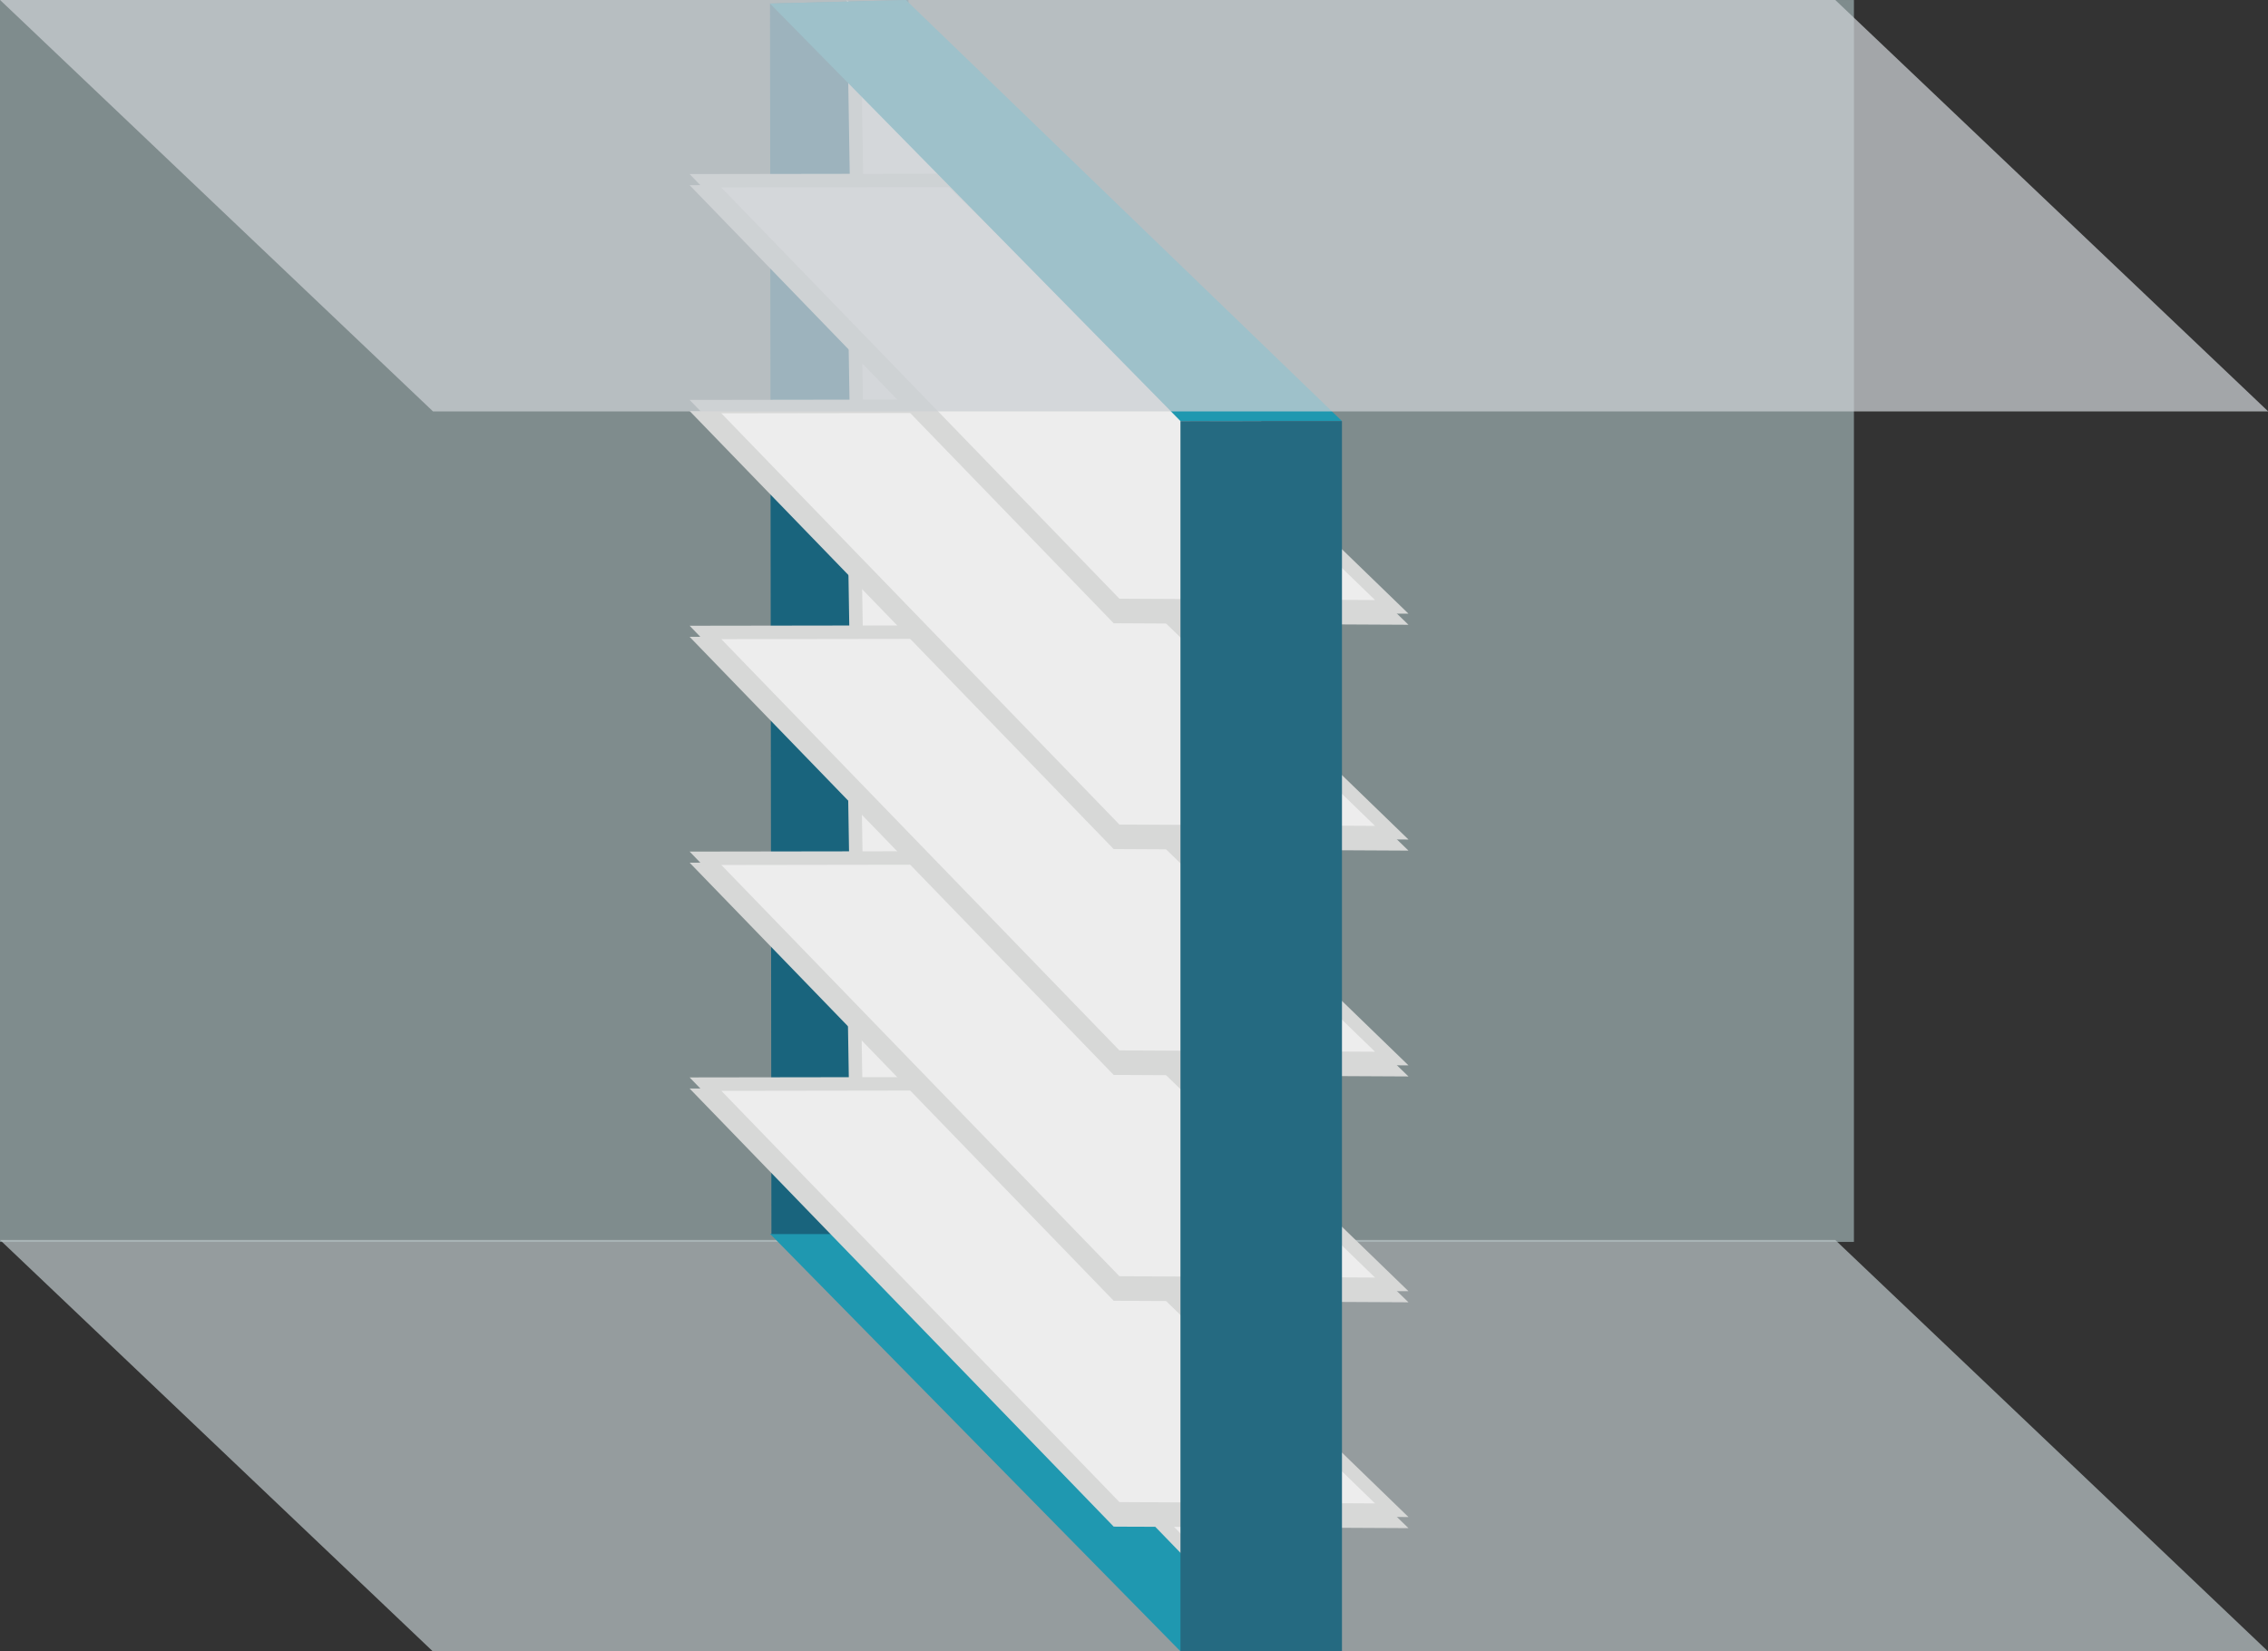 <?xml version="1.0" encoding="UTF-8" standalone="no"?>
<!-- Created with Inkscape (http://www.inkscape.org/) -->

<svg
   xmlns:dc="http://purl.org/dc/elements/1.1/"
   xmlns:cc="http://creativecommons.org/ns#"
   xmlns:rdf="http://www.w3.org/1999/02/22-rdf-syntax-ns#"
   xmlns:svg="http://www.w3.org/2000/svg"
   xmlns="http://www.w3.org/2000/svg"
   xmlns:sodipodi="http://sodipodi.sourceforge.net/DTD/sodipodi-0.dtd"
   xmlns:inkscape="http://www.inkscape.org/namespaces/inkscape"
   onload="var src; if (document.documentURI) src = document.documentURI; else if (this.getSrc) src = this.getSrc(); else src = document.location.href + ''; try {parent.preload.load(src);}catch(e) {}"
   width="220.342"
   height="160.442"
   id="svg2534"
   sodipodi:version="0.32"
   inkscape:version="0.48+devel "
   version="1.0"
   sodipodi:docname="AirDamper.svg"
   inkscape:output_extension="org.inkscape.output.svg.inkscape">
  <rect width="100%" height="100%" fill="#333333" stroke="none"/>
  <defs
     id="defs2536" />
  <sodipodi:namedview
     id="base"
     pagecolor="#ffffff"
     bordercolor="#666666"
     borderopacity="1.0"
     gridtolerance="10"
     guidetolerance="10"
     objecttolerance="10"
     inkscape:pageopacity="0.0"
     inkscape:pageshadow="2"
     inkscape:zoom="3.3594611"
     inkscape:cx="110.17094"
     inkscape:cy="80.221199"
     inkscape:document-units="px"
     inkscape:current-layer="layer1"
     showgrid="true"
     inkscape:window-width="1366"
     inkscape:window-height="716"
     inkscape:window-x="-8"
     inkscape:window-y="-8"
     borderlayer="true"
     showguides="false"
     showborder="true"
     inkscape:window-maximized="1"
     fit-margin-top="0"
     fit-margin-left="0"
     fit-margin-right="0"
     fit-margin-bottom="0">
    <inkscape:grid
       type="xygrid"
       id="grid4541"
       spacingx="1e-005px"
       spacingy="1e-005px"
       dotted="false"
       snapvisiblegridlinesonly="true"
       visible="false"
       enabled="true"
       empspacing="10"
       originx="-727.113"
       originy="-279.029" />
  </sodipodi:namedview>
  <g
     inkscape:label="Layer 1"
     inkscape:groupmode="layer"
     id="layer1"
     transform="translate(-563.751,-26.104)">
    <rect
       y="26.105"
       x="563.751"
       height="120.662"
       width="180.113"
       id="rect4921"
       style="fill:#7f8c8d;fill-opacity:1;fill-rule:nonzero;stroke:none" />
    <g
       inkscape:label="Layer 1"
       id="layer1-7"
       style="display:inline"
       transform="translate(502.29,-28.194)" />
    <g
       id="layer2"
       inkscape:label="shadow"
       style="display:inline"
       transform="translate(502.29,-28.194)" />
    <g
       style="stroke:none"
       transform="matrix(-1.007,-0.259,-0.268,1.075,1402.001,7.835)"
       id="g3371"
       inkscape:transform-center-x="-91.16726"
       inkscape:transform-center-y="71.497152" />
    <path
       style="fill:#b9c2c4;fill-opacity:0.737;fill-rule:nonzero;stroke:none"
       d="m 726.113,701.998 42.047,39.973 178.295,0 -42.047,-39.973 -178.295,0 z"
       transform="translate(-162.362,-555.424)"
       id="rect4925"
       inkscape:connector-curvature="0" />
    <g
       inkscape:label="{&quot;attr&quot;:&quot;clone&quot;,&quot;map&quot;:[&quot;%tagOpen=Damper&quot;]}"
       transform="matrix(1.308,0,0,1.308,-265.434,349.609)"
       id="g4313">
      <path
         sodipodi:nodetypes="ccccc"
         style="fill:#1f98b0;fill-opacity:1;fill-rule:nonzero;stroke:none"
         d="m 721.613,-124.667 11.996,0 -32.202,-31.279 -10.281,0.265 z"
         id="path4315"
         inkscape:connector-curvature="0" />
      <path
         sodipodi:nodetypes="ccccc"
         style="fill:#19647d;fill-opacity:1;fill-rule:nonzero;stroke:none"
         d="m 691.231,-155.662 10.215,0 -0.039,-91.668 -10.281,0.265 z"
         id="path4317"
         inkscape:connector-curvature="0" />
      <g
         inkscape:label="{&quot;attr&quot;:&quot;opac&quot;,&quot;max&quot;:0,&quot;min&quot;:1,&quot;tag&quot;:&quot;%tagOpen&quot;}"
         id="g4319">
        <path
           inkscape:connector-curvature="0"
           id="path4321"
           d="m 727.846,-215.074 0.326,17.77 -30.533,-31.545 -0.28,-17.24 z"
           style="fill:#ededed;fill-opacity:1;fill-rule:nonzero;stroke:#d7d8d7;stroke-opacity:1"
           sodipodi:nodetypes="ccccc" />
        <path
           sodipodi:nodetypes="ccccc"
           style="fill:#ededed;fill-opacity:1;fill-rule:nonzero;stroke:#d7d8d7;stroke-opacity:1"
           d="m 727.846,-197.23 0.326,17.77 -30.533,-31.545 -0.28,-17.24 z"
           id="path4323"
           inkscape:connector-curvature="0" />
        <path
           inkscape:connector-curvature="0"
           id="path4325"
           d="m 727.846,-179.385 0.326,17.77 -30.533,-31.545 -0.28,-17.24 z"
           style="fill:#ededed;fill-opacity:1;fill-rule:nonzero;stroke:#d7d8d7;stroke-opacity:1"
           sodipodi:nodetypes="ccccc" />
        <path
           sodipodi:nodetypes="ccccc"
           style="fill:#ededed;fill-opacity:1;fill-rule:nonzero;stroke:#d7d8d7;stroke-opacity:1"
           d="m 727.846,-161.541 0.326,17.77 -30.533,-31.545 -0.28,-17.24 z"
           id="path4327"
           inkscape:connector-curvature="0" />
        <path
           inkscape:connector-curvature="0"
           id="path4329"
           d="m 727.846,-143.697 0.326,17.77 -30.533,-31.545 -0.28,-17.24 z"
           style="fill:#ededed;fill-opacity:1;fill-rule:nonzero;stroke:#d7d8d7;stroke-opacity:1"
           sodipodi:nodetypes="ccccc" />
      </g>
      <g
         inkscape:label="{&quot;attr&quot;:&quot;opac&quot;,&quot;max&quot;:1,&quot;min&quot;:0,&quot;tag&quot;:&quot;%tagOpen&quot;}"
         id="g4331"
         transform="translate(-94.334,0)">
        <g
           id="g4333"
           transform="translate(137.387,79.17)">
          <path
             sodipodi:nodetypes="ccccc"
             style="fill:#ededed;fill-opacity:1;fill-rule:nonzero;stroke:#d7d8d7;stroke-opacity:1"
             d="m 694.254,-213.494 -20.44,-0.105 -30.533,-31.545 18.267,-0.027 z"
             id="path4335"
             inkscape:connector-curvature="0" />
          <path
             inkscape:connector-curvature="0"
             id="path4337"
             d="m 694.254,-214.318 -20.44,-0.105 -30.533,-31.545 18.267,-0.027 z"
             style="fill:#ededed;fill-opacity:1;fill-rule:nonzero;stroke:#d7d8d7;stroke-opacity:1"
             sodipodi:nodetypes="ccccc" />
        </g>
        <g
           transform="translate(137.387,62.394)"
           id="g4339">
          <path
             inkscape:connector-curvature="0"
             id="path4341"
             d="m 694.254,-213.494 -20.44,-0.105 -30.533,-31.545 18.267,-0.027 z"
             style="fill:#ededed;fill-opacity:1;fill-rule:nonzero;stroke:#d7d8d7;stroke-opacity:1"
             sodipodi:nodetypes="ccccc" />
          <path
             sodipodi:nodetypes="ccccc"
             style="fill:#ededed;fill-opacity:1;fill-rule:nonzero;stroke:#d7d8d7;stroke-opacity:1"
             d="m 694.254,-214.318 -20.44,-0.105 -30.533,-31.545 18.267,-0.027 z"
             id="path4343"
             inkscape:connector-curvature="0" />
        </g>
        <g
           id="g4345"
           transform="translate(137.387,45.619)">
          <path
             sodipodi:nodetypes="ccccc"
             style="fill:#ededed;fill-opacity:1;fill-rule:nonzero;stroke:#d7d8d7;stroke-opacity:1"
             d="m 694.254,-213.494 -20.44,-0.105 -30.533,-31.545 18.267,-0.027 z"
             id="path4347"
             inkscape:connector-curvature="0" />
          <path
             inkscape:connector-curvature="0"
             id="path4349"
             d="m 694.254,-214.318 -20.44,-0.105 -30.533,-31.545 18.267,-0.027 z"
             style="fill:#ededed;fill-opacity:1;fill-rule:nonzero;stroke:#d7d8d7;stroke-opacity:1"
             sodipodi:nodetypes="ccccc" />
        </g>
        <g
           transform="translate(137.387,28.843)"
           id="g4351">
          <path
             inkscape:connector-curvature="0"
             id="path4353"
             d="m 694.254,-213.494 -20.44,-0.105 -30.533,-31.545 18.267,-0.027 z"
             style="fill:#ededed;fill-opacity:1;fill-rule:nonzero;stroke:#d7d8d7;stroke-opacity:1"
             sodipodi:nodetypes="ccccc" />
          <path
             sodipodi:nodetypes="ccccc"
             style="fill:#ededed;fill-opacity:1;fill-rule:nonzero;stroke:#d7d8d7;stroke-opacity:1"
             d="m 694.254,-214.318 -20.44,-0.105 -30.533,-31.545 18.267,-0.027 z"
             id="path4355"
             inkscape:connector-curvature="0" />
        </g>
        <g
           id="g4357"
           transform="translate(137.387,12.068)">
          <path
             sodipodi:nodetypes="ccccc"
             style="fill:#ededed;fill-opacity:1;fill-rule:nonzero;stroke:#d7d8d7;stroke-opacity:1"
             d="m 694.254,-213.494 -20.44,-0.105 -30.533,-31.545 18.267,-0.027 z"
             id="path4359"
             inkscape:connector-curvature="0" />
          <path
             inkscape:connector-curvature="0"
             id="path4361"
             d="m 694.254,-214.318 -20.44,-0.105 -30.533,-31.545 18.267,-0.027 z"
             style="fill:#ededed;fill-opacity:1;fill-rule:nonzero;stroke:#d7d8d7;stroke-opacity:1"
             sodipodi:nodetypes="ccccc" />
        </g>
      </g>
      <path
         inkscape:connector-curvature="0"
         id="path4363"
         d="m 721.613,-216.051 11.996,0 -32.39,-31.279 -10.094,0.265 z"
         style="fill:#1f98b0;fill-opacity:1;fill-rule:nonzero;stroke:none"
         sodipodi:nodetypes="ccccc" />
      <path
         style="fill:#256a81;fill-opacity:1;fill-rule:nonzero;stroke:none"
         d="m 721.613,-216.051 11.996,0 0,91.384 -11.996,0 z"
         id="path4365"
         inkscape:connector-curvature="0" />
    </g>
    <rect
       style="fill:#cbd0d3;fill-opacity:0.737;fill-rule:nonzero;stroke:none"
       id="rect4923"
       width="178.294"
       height="58.015"
       x="536.292"
       y="37.888"
       rx="0"
       ry="0"
       transform="matrix(1,0,0.725,0.689,0,0)" />
  </g>
</svg>
